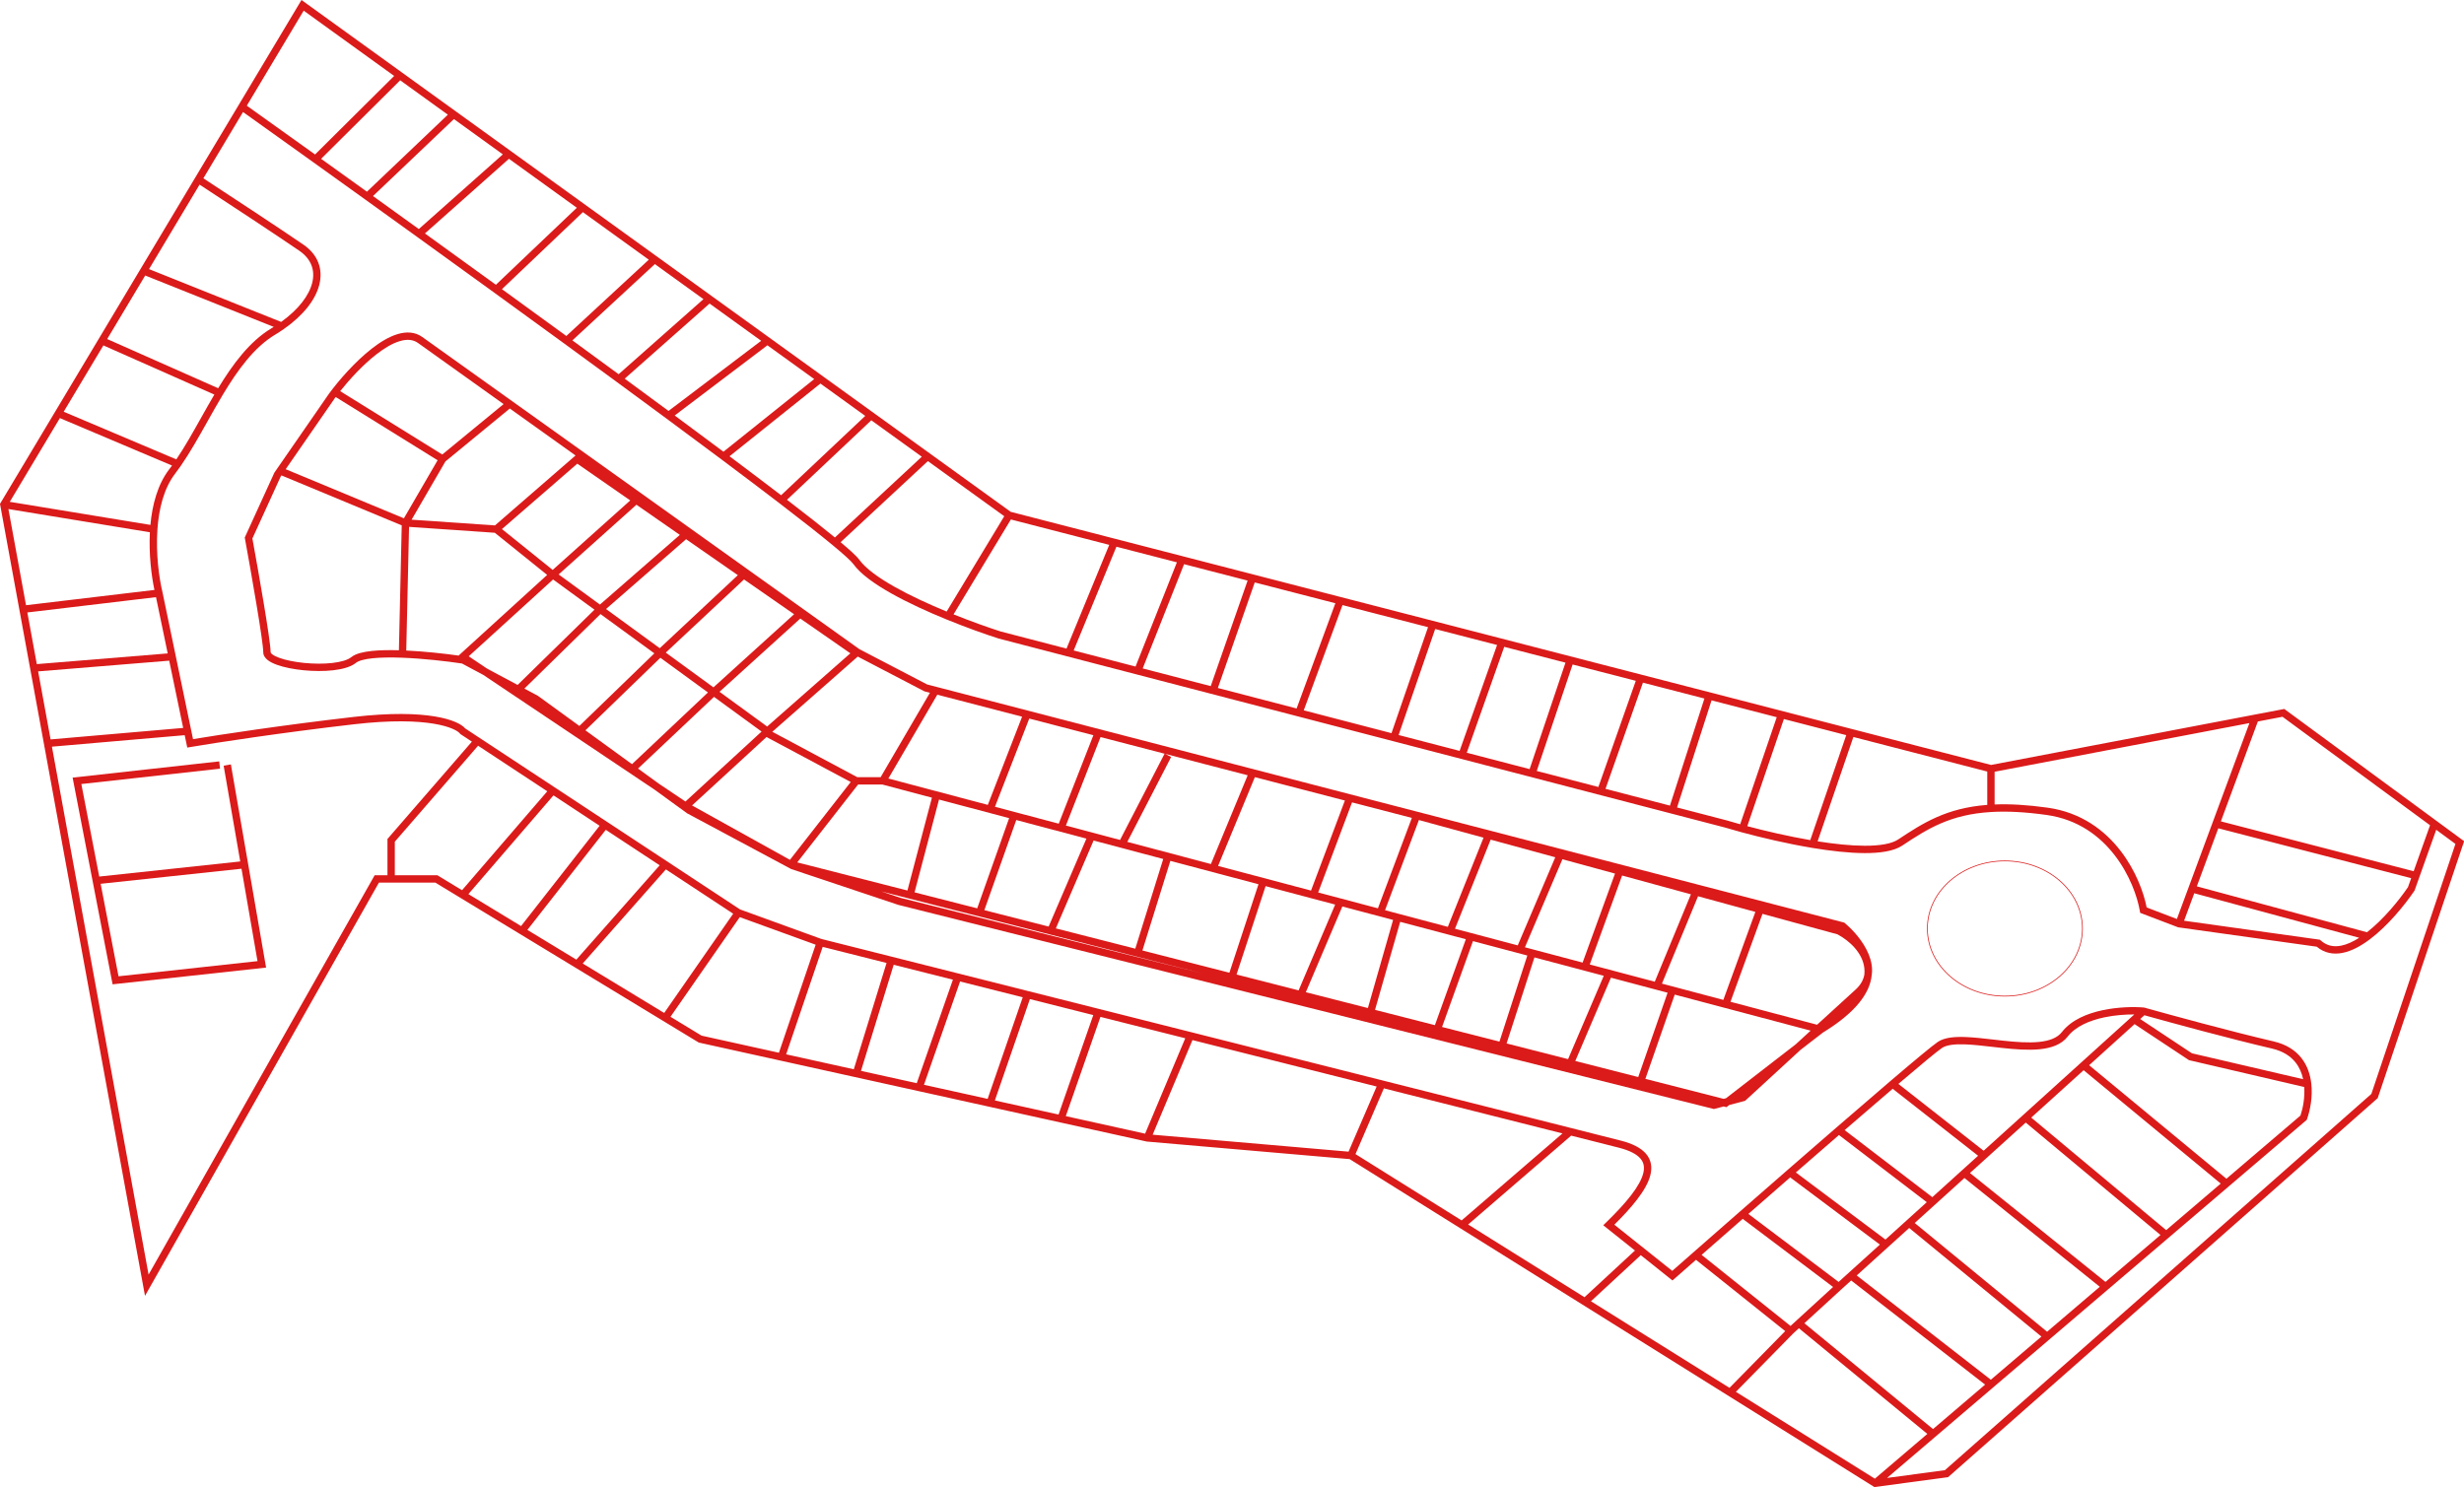 <svg width="3353" height="2024" viewBox="0 0 3353 2024" fill="none" xmlns="http://www.w3.org/2000/svg">
<rect x="0" y="0" width="3353" height="2024" fill="#333333" stroke="none"/>
<g clip-path="url(#clip0_49_428)">
<rect width="3353" height="2024" fill="white"/>
<path fill-rule="evenodd" clip-rule="evenodd" d="M110.695 1067.12L299.415 1046.21L298.314 1036.27L98.819 1058.37L153.222 1339.71L362.093 1316.92L314.184 1040.39L304.331 1042.1L326.92 1172.48L135.044 1193.03L110.695 1067.12ZM136.949 1202.89L161.292 1328.77L350.422 1308.14L328.63 1182.36L136.949 1202.89Z" fill="#DB1A1A"/>
<path fill-rule="evenodd" clip-rule="evenodd" d="M657.755 918.637L628.659 903.06C607.843 899.939 575.965 896.251 546.933 895.166C532.206 894.616 518.354 894.742 507.105 895.914C501.481 896.501 496.622 897.338 492.686 898.437C488.683 899.554 485.991 900.847 484.401 902.133C477.351 907.832 465.801 910.85 453.474 912.259C440.889 913.698 426.51 913.56 412.953 912.22C399.426 910.884 386.433 908.322 376.679 904.771C371.83 903.005 367.493 900.893 364.273 898.36C361.126 895.885 358.257 892.355 358.257 887.745C358.257 884.382 357.284 876.006 355.574 864.147C353.889 852.464 351.552 837.807 348.95 822.178C343.747 790.925 337.503 755.878 333.339 733.145L333.056 731.598L373.393 643.265L447.687 535.84L447.73 535.781C460.889 517.898 482.798 492.513 505.833 474.552C517.33 465.587 529.409 458.231 541.051 454.737C552.784 451.215 564.607 451.492 574.663 458.676L1169.38 883.473L1261.56 931.548L2509.6 1255.69L2510.46 1256.4C2521.33 1265.46 2535.62 1281.11 2542.86 1298.76C2546.5 1307.64 2548.46 1317.29 2547.05 1326.96C2547.03 1327.1 2547.01 1327.24 2546.99 1327.38C2544.67 1351.13 2525.9 1377.72 2480.6 1405.37L2450.09 1428.97C2421.76 1454.98 2393.55 1480.93 2375.64 1497.42L2374.73 1498.26L2353.25 1503.9L2349.39 1506.89L2345.58 1505.92L2332.29 1509.41L1222.35 1231.55L1076.77 1182.85L935.095 1106.99L890.894 1074.87L657.755 918.637ZM456.796 540.342C456.468 540.782 456.145 541.218 455.828 541.649L388.765 638.618L549.631 705.446L595.496 626.432L456.796 540.342ZM382.948 647.03L546.681 715.049L542.839 885.026C529.51 884.648 516.791 884.851 506.068 885.968C500.111 886.589 494.655 887.504 489.997 888.805C485.405 890.087 481.224 891.842 478.114 894.356C473.413 898.157 464.338 900.952 452.338 902.324C440.594 903.666 426.941 903.554 413.936 902.269C400.901 900.981 388.8 898.542 380.101 895.374C375.723 893.781 372.494 892.104 370.455 890.5C368.342 888.838 368.257 887.884 368.257 887.745C368.257 883.507 367.147 874.333 365.472 862.72C363.771 850.932 361.421 836.194 358.814 820.536C353.717 789.915 347.625 755.681 343.459 732.891L382.121 648.224L382.948 647.03ZM552.833 885.408L556.638 717.092L673.346 725.124L744.576 782.478L624.055 892.287C604.592 889.548 578.036 886.607 552.833 885.408ZM662.911 910.054L637.841 893.254L752.608 788.689L808.962 829.803L704.356 932.242L662.911 910.054ZM713.597 937.189L817.153 835.779L890.441 889.247L788.412 988.047L731.919 946.998L713.597 937.189ZM796.625 994.015L898.64 895.228L963.393 942.469L860.007 1040.07L796.625 994.015ZM868.239 1046.05L971.61 948.464L1036.34 995.69L932.771 1090.9L896.619 1066.67L868.239 1046.05ZM1199.14 1213.24L1225.16 1221.94L1640.77 1325.98L1199.14 1213.24ZM462.931 532.381C475.797 516.201 493.621 496.754 511.982 482.438C523.035 473.819 533.98 467.3 543.926 464.315C553.78 461.357 562.108 461.997 568.851 466.813L685.3 549.991L601.85 618.606L462.931 532.381ZM693.726 556.009L606.129 628.034L560.114 707.307L673.539 715.114L783.193 619.915L693.726 556.009ZM1875.07 1236.25L1921.24 1113.21L1839.85 1092.07L1793.76 1214.69L1875.07 1236.25ZM1830.12 1089.54L1784.04 1212.11L1657.56 1178.57L1707.62 1057.73L1830.12 1089.54ZM1697.85 1055.19L1647.81 1175.99L1534.05 1145.82L1593.7 1030.28L1585.36 1025.98L1697.85 1055.19ZM1584.75 1025.82L1524.16 1143.2L1450.46 1123.65L1497.62 1003.19L1584.75 1025.82ZM1440.73 1121.07L1487.87 1000.66L1400.61 977.993L1353.94 1098.06L1440.73 1121.07ZM1344.22 1095.48L1390.86 975.462L1275.49 945.497L1208.89 1059.59L1344.22 1095.48ZM1265.44 942.885L1198.39 1057.74H1166.51L1050.94 995.987L1167.23 893.631L1257.95 940.941L1265.44 942.885ZM683.05 720.099L752.084 775.685L857.63 681.105L785.599 631.069L683.05 720.099ZM866.071 686.968L760.194 781.845L816.401 822.852L925.138 727.999L866.071 686.968ZM933.606 733.881L824.685 828.895L897.791 882.23L1004.06 782.82L933.606 733.881ZM1012.46 788.655L906.015 888.23L970.857 935.536L1080.61 835.996L1012.46 788.655ZM1089.04 841.851L979.106 941.555L1043.92 988.841L1157.16 889.172L1089.04 841.851ZM941.74 1096.24L1074.95 1170.26L1157.66 1064.35L1043.05 1003.11L941.74 1096.24ZM1167.7 1067.74L1084.91 1173.75L1234.84 1212.03L1268.15 1085.66L1200.61 1067.74H1167.7ZM1277.82 1088.22L1244.53 1214.51L1329.78 1236.27L1373.23 1113.52L1277.82 1088.22ZM1382.93 1116.09L1339.51 1238.75L1426.98 1261.09L1478.38 1141.4L1382.93 1116.09ZM1488.15 1143.99L1436.79 1263.59L1544.9 1291.19L1582.93 1169.13L1488.15 1143.99ZM1554.6 1293.66L1672.97 1323.89L1712.54 1203.5L1592.61 1171.69L1554.6 1293.66ZM1722.22 1206.07L1682.68 1326.36L1767.16 1347.93L1816.89 1231.17L1722.22 1206.07ZM1826.66 1233.76L1776.97 1350.43L1861.43 1372L1895.71 1252.07L1826.66 1233.76ZM1905.38 1254.64L1871.12 1374.47L1952.61 1395.28L1994.71 1278.32L1905.38 1254.64ZM2004.41 1280.9L1962.34 1397.76L2040.45 1417.7L2078.38 1300.51L2004.41 1280.9ZM2088.06 1303.08L2050.15 1420.18L2133.84 1441.54L2182.39 1328.09L2088.06 1303.08ZM2192.15 1330.68L2143.65 1444.05L2229.3 1465.91L2269.26 1351.13L2192.15 1330.68ZM2278.96 1353.7L2239.02 1468.39L2345.54 1495.59L2348.74 1494.75L2443.64 1421.32C2450.44 1415.08 2457.23 1408.85 2463.89 1402.74L2278.96 1353.7ZM2472.65 1394.72L2354.83 1363.47L2398.38 1243.8L2500.4 1271.66C2517.2 1280.66 2534.84 1297.2 2537.01 1317.9C2537.29 1320.59 2537.32 1323.41 2537.03 1326.34C2535.82 1333.37 2532.22 1340.42 2524.9 1347.04C2512.66 1358.12 2493.67 1375.46 2472.65 1394.72ZM2345.12 1360.9L2388.7 1241.16L2310.69 1219.85L2261.56 1338.74L2345.12 1360.9ZM2251.81 1336.15L2300.97 1217.19L2207.38 1191.63L2163.33 1312.69L2251.81 1336.15ZM2153.62 1310.12L2197.7 1188.99L2126.15 1169.45L2075.12 1289.3L2153.62 1310.12ZM2065.35 1286.71L2116.41 1166.79L2028.49 1142.77L1979.95 1264.06L2065.35 1286.71ZM1970.21 1261.48L2018.78 1140.12L1930.84 1116.1L1884.78 1238.83L1970.21 1261.48Z" fill="#DB1A1A"/>
<path fill-rule="evenodd" clip-rule="evenodd" d="M2728.26 1356.24C2786.8 1356.24 2834.26 1314.83 2834.26 1263.74C2834.26 1212.66 2786.8 1171.24 2728.26 1171.24C2669.71 1171.24 2622.26 1212.66 2622.26 1263.74C2622.26 1314.83 2669.71 1356.24 2728.26 1356.24ZM2728.26 1355.24C2786.38 1355.24 2833.26 1314.15 2833.26 1263.74C2833.26 1213.33 2786.38 1172.24 2728.26 1172.24C2670.14 1172.24 2623.26 1213.33 2623.26 1263.74C2623.26 1314.15 2670.14 1355.24 2728.26 1355.24Z" fill="#DB1A1A"/>
<path fill-rule="evenodd" clip-rule="evenodd" d="M410.264 0L1375.42 696.638L2709.42 1041.12L3108.46 964.923L3353.16 1144.88L3235.57 1494.61L2650.93 2010.5L2550.64 2023.94L1836.63 1577.62L1560.5 1553.7L950.87 1418.95L592.358 1201.24H515.673L197.32 1763.7L0 685.792L410.264 0ZM1844.55 1570.78L1988.96 1661.05L2126.21 1542.64C2068.14 1527.97 1982.47 1506.34 1883.16 1481.29L1844.55 1570.78ZM1873.34 1478.81C1795.55 1459.18 1709.82 1437.56 1622.7 1415.59L1568.53 1544.36L1835.1 1567.45L1873.34 1478.81ZM1558.27 1542.96L1612.89 1413.12L1497.47 1384.01L1450.33 1519.1L1558.27 1542.96ZM1440.5 1516.93L1487.74 1381.56L1401.48 1359.81L1353.82 1497.77L1440.5 1516.93ZM1343.99 1495.6L1391.75 1357.35C1362.71 1350.03 1334.19 1342.84 1306.47 1335.85L1257.34 1476.45L1343.99 1495.6ZM1247.5 1474.27L1296.73 1333.4L1216.14 1313.08L1171.63 1457.5L1247.5 1474.27ZM1161.84 1455.34L1206.43 1310.63C1175.63 1302.87 1146.5 1295.52 1119.51 1288.72L1069.79 1434.99L1161.84 1455.34ZM1059.96 1432.82L1109.95 1285.77L1006.67 1248.26L912.398 1383.89L954.645 1409.54L1059.96 1432.82ZM903.834 1378.69L997.726 1243.6L906.131 1183.27L792.963 1311.36L903.834 1378.69ZM784.279 1306.09L897.696 1177.71L824.354 1129.41L717.666 1265.64L784.279 1306.09ZM709.058 1260.41L815.974 1123.89L753.177 1082.52L637.399 1216.9L709.058 1260.41ZM628.733 1211.63L744.756 1076.98L650.036 1014.59L650.534 1015.02L537.257 1145.61V1191.24H595.156L628.733 1211.63ZM527.257 1191.24V1141.88L642.167 1009.4L626.292 998.948L625.774 998.266C624.706 996.858 621.764 994.445 615.744 991.865C609.858 989.342 601.445 986.838 589.995 984.952C567.098 981.182 532.419 979.947 482.329 985.711C381.625 997.3 291.847 1011.19 259.596 1016.67L254.843 1017.48L251.336 1000.61L70.659 1016.25L202.194 1734.79L509.842 1191.24H527.257ZM68.851 1006.37L249.287 990.748L230.261 899.199L51.901 913.777L68.851 1006.37ZM50.091 903.892L228.211 889.333L212.295 812.751L37.22 833.58L50.091 903.892ZM35.416 823.724L210.157 802.934C206.037 783.559 202.43 754.41 203.972 724.447L11.454 692.829L35.416 823.724ZM13.322 683.002L204.684 714.43C207.178 687.152 214.392 659.477 230.286 638.705C231.559 637.042 232.824 635.343 234.08 633.612L81.496 569.044L13.322 683.002ZM86.68 560.379L239.941 625.234C251.425 608.243 262.154 589.115 273.182 569.453C279.204 558.718 285.314 547.824 291.686 537.031L140.683 470.108L86.68 560.379ZM145.855 461.462L296.864 528.388C316.896 495.482 339.589 464.762 369.18 446.96C370.313 446.277 371.431 445.591 372.531 444.9L197.598 374.969L145.855 461.462ZM202.797 366.278L382.589 438.152C406.597 420.908 420.581 401.988 424.823 385.065C426.991 376.417 426.621 368.316 423.833 361.061C421.044 353.803 415.71 347.067 407.422 341.363C377.936 321.067 307.267 274.605 271.595 251.276L202.797 366.278ZM276.733 242.688C312.279 265.932 383.4 312.688 413.092 333.125C422.793 339.802 429.553 348.067 433.168 357.474C436.783 366.883 437.127 377.109 434.523 387.496C429.349 408.135 412.566 429.484 386.115 447.906C382.386 450.503 378.459 453.047 374.335 455.528C345.889 472.642 323.661 503.136 303.152 537.316C296.077 549.109 289.174 561.407 282.297 573.658L282.295 573.662C270.331 594.977 258.445 616.152 245.865 634.282C243.361 637.89 240.818 641.398 238.228 644.782C222.995 664.69 216.169 692.421 214.222 720.589C211.918 753.928 216.513 786.942 221.118 806.074L221.137 806.15L262.673 1006.01C298.506 1000.05 384.86 986.862 481.186 975.777C531.896 969.941 567.55 971.122 591.62 975.085C603.653 977.067 612.881 979.758 619.683 982.673C625.876 985.327 630.451 988.334 633.153 991.493L1007.02 1237.74L1117.73 1277.96C1134.61 1282.21 1152.37 1286.69 1170.86 1291.35L1213.98 1302.22C1242.85 1309.5 1273.15 1317.14 1304.48 1325.04C1335.27 1332.8 1367.06 1340.81 1399.48 1348.99C1431 1356.94 1463.11 1365.03 1495.48 1373.19C1518.88 1379.1 1542.41 1385.03 1565.96 1390.97L1620.98 1404.84C1711.66 1427.71 1800.95 1450.23 1881.48 1470.55C1988.01 1497.43 2079.21 1520.44 2137.98 1535.3C2173.83 1544.36 2197.64 1550.39 2205.5 1552.4C2221.52 1556.5 2233.04 1562.35 2239.88 1570.34C2246.99 1578.64 2248.48 1588.57 2245.86 1599.19C2243.31 1609.56 2236.82 1620.77 2227.77 1632.57C2219.56 1643.27 2209.02 1654.75 2196.79 1666.86L2275.6 1729.72C2284.56 1721.84 2294.23 1713.34 2304.46 1704.36C2323.97 1687.23 2345.51 1668.35 2367.97 1648.7C2410.84 1611.2 2457.07 1570.89 2498.98 1534.59C2525.81 1511.35 2550.88 1489.76 2572.17 1471.59C2605.23 1443.38 2629.52 1423.14 2636.95 1418.1C2641.7 1414.89 2647.63 1413.13 2654.04 1412.2C2660.49 1411.27 2667.76 1411.15 2675.46 1411.47C2686.83 1411.94 2699.61 1413.41 2712.5 1414.89L2712.5 1414.89C2716.95 1415.41 2721.42 1415.92 2725.85 1416.4C2743.32 1418.27 2760.28 1419.56 2774.61 1418.11C2789.03 1416.66 2799.69 1412.55 2805.81 1404.68C2818.7 1388.07 2840.42 1379.32 2861.39 1374.89C2882.51 1370.43 2903.85 1370.14 2917.18 1371.26L2917.65 1371.3L2918.11 1371.43C2953.1 1381.26 3037.21 1404.2 3093.89 1417.37C3111.23 1421.4 3123.48 1429.5 3131.71 1439.95C3139.88 1450.33 3143.82 1462.67 3145.2 1474.84C3147.22 1492.71 3143.77 1510.69 3139.47 1522.9L3139.03 1524.17L2567.91 2011.53L2646.59 2000.99L3226.94 1488.88L3341.35 1148.61L3315.21 1129.38L3285.75 1212.02L3285.4 1212.55C3272 1232.3 3249.37 1259.95 3225.06 1278.3C3213.04 1287.37 3200.23 1294.46 3187.65 1296.93C3175.29 1299.35 3163.13 1297.29 3152.6 1288.49L2964 1262.12L2912.31 1242.4L2911.83 1239.59C2908.53 1220.46 2898.18 1190.72 2877.88 1164.32C2857.66 1138.01 2827.7 1115.18 2785.06 1109.2C2755.24 1105.01 2730.57 1103.93 2709.55 1105.17C2653.65 1108.45 2622.92 1128.1 2588.52 1150.91C2577.02 1158.54 2558.5 1161.16 2537.49 1161.1C2516.19 1161.04 2491.22 1158.21 2465.93 1153.99C2432.17 1148.36 2397.58 1140.22 2369.95 1132.74C2361.57 1130.47 2353.81 1128.25 2346.91 1126.19L2346.82 1126.16L1358.86 869.047L1358.73 869.005C1340.36 863.112 1314.97 854.1 1288.37 843.249C1262.69 832.773 1235.77 820.541 1212.94 807.703C1190.31 794.977 1170.98 781.277 1161.2 767.662C1159.94 765.913 1156.99 762.831 1152.1 758.353C1147.32 753.968 1140.95 748.494 1133.13 742.023C1115.47 727.402 1090.59 707.849 1060.22 684.576C1036.94 666.745 1010.46 646.745 981.566 625.129C958.098 607.574 933.038 588.956 906.807 569.568C884.991 553.445 862.367 536.79 839.177 519.775C815.971 502.748 792.198 485.361 768.103 467.783C736.546 444.763 704.437 421.417 672.322 398.13C637.09 372.582 601.853 347.105 567.332 322.206C543.41 304.951 519.831 287.974 496.838 271.443C472.596 254.013 449.004 237.08 426.345 220.84C391.995 196.222 359.789 173.2 330.71 152.461L276.733 242.688ZM335.86 143.852C364.147 164.025 395.408 186.369 428.733 210.249L536.363 103.349L413.25 14.488L335.86 143.852ZM544.581 109.281L436.976 216.157C457.107 230.588 477.951 245.549 499.312 260.905L609.448 156.101L544.581 109.281ZM617.697 162.055L507.575 266.846C527.972 281.514 548.812 296.521 569.931 311.751L684.275 210.111L617.697 162.055ZM692.582 216.107L578.24 317.745C610.045 340.69 642.427 364.104 674.824 387.591L784.946 282.774L692.582 216.107ZM793.195 288.728L683.056 393.561C712.428 414.865 741.773 436.203 770.673 457.28L882.878 353.46L793.195 288.728ZM891.149 359.43L778.906 463.287C800.206 478.83 821.24 494.217 841.841 509.327L957.265 407.152L891.149 359.43ZM965.575 413.15L850.09 515.38C870.482 530.349 890.422 545.03 909.742 559.303L1035.8 463.84L965.575 413.15ZM1044.29 469.962L918.124 565.5C941.277 582.623 963.486 599.127 984.458 614.805L1108 515.949L1044.29 469.962ZM1116.41 522.023L992.729 620.993C1018.27 640.117 1041.85 657.935 1062.92 674.052L1177.43 566.061L1116.41 522.023ZM1185.68 572.02L1070.96 680.214C1097.42 700.532 1119.56 717.926 1136.13 731.529L1254.39 621.612L1185.68 572.02ZM1262.66 627.58L1143.89 737.966C1149.83 742.947 1154.85 747.306 1158.86 750.979C1163.71 755.429 1167.38 759.137 1169.32 761.826C1177.72 773.513 1195.31 786.318 1217.84 798.987C1239.02 810.896 1263.95 822.353 1288.19 832.367L1366.6 702.602L1262.66 627.58ZM1375.61 707.016L1297.57 836.184C1321.87 845.929 1344.78 854.024 1361.65 859.44L1451.3 882.77L1509.45 741.577L1375.61 707.016ZM1519.22 744.101L1461.06 885.312L1545.24 907.219L1601.52 765.353L1519.22 744.101ZM1611.28 767.873L1554.99 909.757L1647.56 933.847L1697.74 790.201L1611.28 767.873ZM1707.46 792.71L1657.27 936.374L1764.43 964.264L1817.16 821.037L1707.46 792.71ZM1826.89 823.55L1774.15 966.794L1893.54 997.864L1943.27 853.603L1826.89 823.55ZM1952.98 856.112L1903.24 1000.39L1986.25 1021.99L2037.22 877.866L1952.98 856.112ZM2046.94 880.376L1995.97 1024.52L2081.51 1046.78L2130.3 901.903L2046.94 880.376ZM2140.01 904.409L2091.21 1049.31L2175.07 1071.13L2225.98 926.61L2140.01 904.409ZM2235.7 929.119L2184.78 1073.66L2272.45 1096.48L2319.37 950.727L2235.7 929.119ZM2329.07 953.231L2282.14 1099L2349.6 1116.56L2349.69 1116.58C2355.27 1118.25 2361.43 1120.02 2368.04 1121.85L2417.78 976.139L2329.07 953.231ZM2427.49 978.647L2377.72 1124.46C2403.02 1131.18 2433.44 1138.25 2463.4 1143.42L2512.36 1000.56L2427.49 978.647ZM2522.07 1003.07L2473.41 1145.08C2496.37 1148.71 2518.57 1151.05 2537.52 1151.1C2558.35 1151.16 2574.18 1148.42 2582.99 1142.58C2616.8 1120.16 2648.55 1099.76 2704.26 1095.5V1050.12L2522.07 1003.07ZM2714.26 1050.38V1094.92C2734.86 1094.1 2758.54 1095.38 2786.45 1099.29C2832.21 1105.71 2864.34 1130.3 2885.81 1158.22C2906.25 1184.81 2917.15 1214.56 2921.17 1235.07L2962.32 1250.77L3060.99 984.169L2714.26 1050.38ZM3072.47 981.978L3022.16 1117.92L3284.5 1185.76L3306.8 1123.2L3106.05 975.564L3072.47 981.978ZM3281.13 1195.22L3018.67 1127.34L2989.43 1206.34L3220.97 1268.84C3243.15 1251.56 3264.03 1226.14 3276.76 1207.46L3281.13 1195.22ZM3210.4 1276.34L2985.94 1215.76L2972.1 1253.15L3156.96 1279L3158.09 1280.02C3166.21 1287.28 3175.5 1289.11 3185.73 1287.11C3193.55 1285.58 3201.9 1281.78 3210.4 1276.34ZM2551.3 2012.56L2362.19 1894.35L2440.23 1814.84L2447.93 1807.79L2622.72 1951.61L2551.3 2012.56ZM2630.45 1945.02L2701.34 1884.52L2519.08 1742.77L2505.63 1754.93L2505.61 1754.95L2455.38 1800.97L2630.45 1945.02ZM2501.97 1744.76L2558.15 1693.93L2436.09 1602.49C2416.96 1619.16 2397.78 1635.91 2379.18 1652.18L2501.97 1744.76ZM2371.49 1658.9C2351.84 1676.1 2332.94 1692.66 2315.54 1707.94L2436.54 1804.67L2494.45 1751.62L2371.49 1658.9ZM2429.31 1811.69L2307.91 1714.64C2297.65 1723.65 2287.98 1732.15 2279.06 1740L2275.91 1742.77L2232.75 1708.33L2164.95 1771.06L2353.5 1888.92L2429.31 1811.69ZM2156.17 1765.57L2224.84 1702.02L2181.71 1667.62L2185.77 1663.66C2199.56 1650.24 2211.15 1637.8 2219.84 1626.48C2228.57 1615.09 2234.08 1605.18 2236.15 1596.8C2238.16 1588.67 2236.9 1582.23 2232.29 1576.84C2227.41 1571.14 2218.25 1565.99 2203.02 1562.09C2195.36 1560.13 2172.51 1554.34 2138.05 1545.63L1997.84 1666.6L2156.17 1765.57ZM2443.8 1595.77L2565.71 1687.1L2621.95 1636.22L2502.45 1544.81C2483.51 1561.23 2463.72 1578.42 2443.8 1595.77ZM2510.17 1538.13L2629.49 1629.39L2691.8 1573.02L2575.55 1481.86C2556.22 1498.37 2533.95 1517.55 2510.17 1538.13ZM2583.31 1475.24L2699.33 1566.21L2904.36 1380.71C2892.62 1380.63 2877.95 1381.61 2863.45 1384.67C2843.28 1388.94 2824.42 1397.02 2813.71 1410.81C2805.07 1421.94 2790.99 1426.51 2775.61 1428.06C2760.14 1429.62 2742.26 1428.22 2724.79 1426.34C2720.15 1425.84 2715.55 1425.31 2711.02 1424.79L2711.02 1424.79C2698.25 1423.32 2686.02 1421.91 2675.04 1421.46C2667.65 1421.15 2661.06 1421.29 2655.47 1422.1C2649.84 1422.91 2645.57 1424.35 2642.56 1426.38C2636.04 1430.8 2614.2 1448.92 2583.31 1475.24ZM2918.06 1381.8C2954.53 1392.01 3036.1 1414.21 3091.63 1427.11C3106.98 1430.68 3117.17 1437.65 3123.85 1446.14C3129.1 1452.79 3132.35 1460.59 3134.11 1468.84L2982.77 1433.58L2912.39 1386.94L2918.06 1381.8ZM2904.73 1393.87L2842.9 1449.81L3029.71 1604.31L3130.47 1518.33C3133.9 1508.07 3136.58 1493.77 3135.58 1479.45L2978.75 1442.91L2904.73 1393.87ZM3021.98 1610.9L2835.4 1456.59L2764.11 1521.09L2947.72 1674.28L3021.98 1610.9ZM2940 1680.86L2756.62 1527.87L2680.73 1596.52L2865.13 1744.75L2940 1680.86ZM2857.39 1751.36L2673.22 1603.31L2605.54 1664.55L2785.7 1812.54L2857.39 1751.36ZM2777.97 1819.13L2598.04 1671.33L2526.61 1735.95L2709.11 1877.89L2777.97 1819.13Z" fill="#DB1A1A"/>
</g>
<defs>
<clipPath id="clip0_49_428">
<rect width="3353" height="2024" fill="white"/>
</clipPath>
</defs>
</svg>
